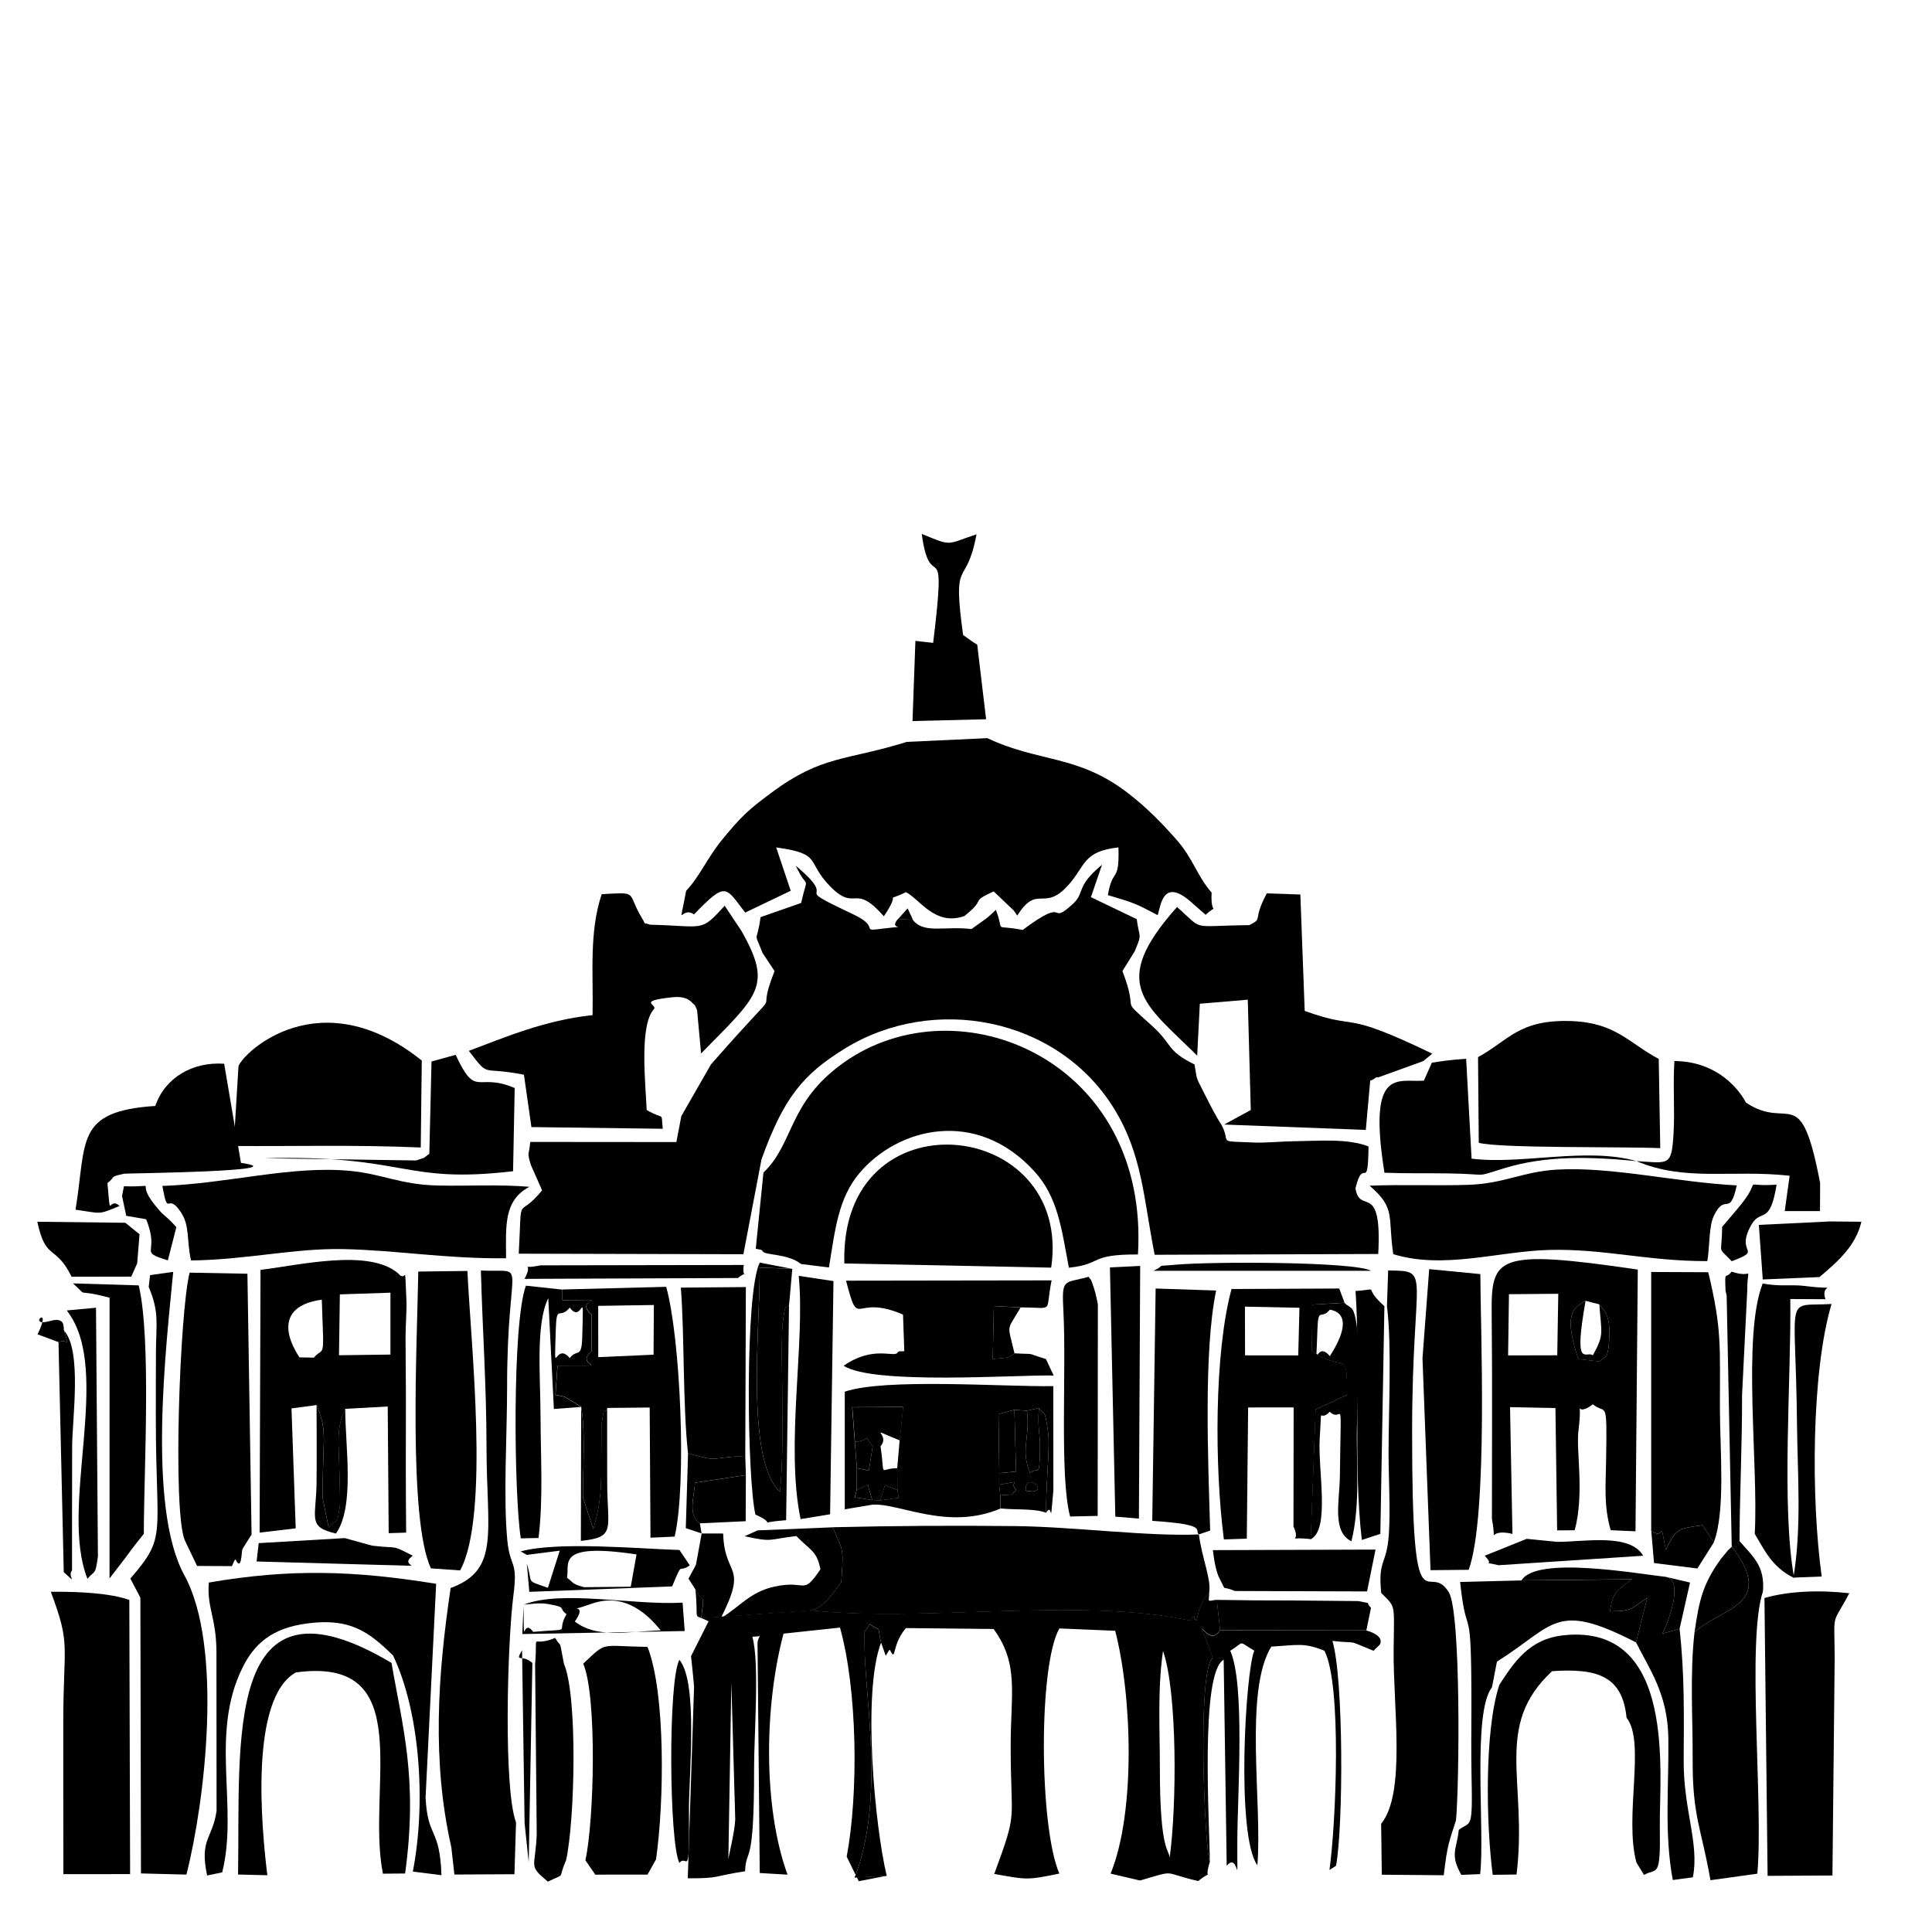 <!-- Generated by IcoMoon.io -->
<svg version="1.1" xmlns="http://www.w3.org/2000/svg" width="32" height="32" viewBox="0 0 32 32">
<title>cdmx-bellas-artes</title>
<path d="M16.551 24.399l0.278-0.026-0.027-1.022-0.264 0.072z"></path>
<path d="M17.208 23.32l-0.199 0.046c0.061 0.439-0.116 0.642 0.054 1.031 0.137-0.127 0.153 0.135 0.163-0.43 0.003-0.202-0.044-0.32-0.018-0.647z"></path>
<path d="M14.193 24.316l0.198 0.041 0.064-0.404c-0.272-0.309 0.143-0.131-0.296-0.068l0.034 0.43z"></path>
<path d="M14.577 24.852l0.308-0.042-0.020-0.131-0.208-0.082z"></path>
<path d="M16.568 24.768c0.267-0.033 0.145 0.029 0.261-0.089-0.142-0.144 0.174-0.162-0.281-0.088l0.019 0.177z"></path>
<path d="M14.447 24.846l-0.074-0.257-0.183 0.089-0.030 0.123z"></path>
<path d="M16.989 24.679c0.001 0.022 0.058 0.018 0.065 0.018 0.005 0.001 0.049 0.008 0.054 0.007 0.003-0.001 0.035-0.008 0.037-0.009 0.162-0.057-0.166-0.285-0.156-0.017z"></path>
<path d="M19.263 27.344c0.238 0.68 0.23 2.549 0.11 3.431-0.001-0.147-0.163-0.068-0.162-1.496 0-0.644-0.040-1.298 0.052-1.934zM12.064 30.791l0.056-3.308c-0.001-0.006-0.013-0.027-0.019-0.041l0.077 2.693c-0.006 0.198-0.118 0.643-0.113 0.656zM11.393 31.11c0.533 0.004 0.411-0.034 0.948-0.116 0.016-0.416 0.152-0.001 0.149-1.715-0.001-0.533 0.093-1.751-0.029-2.169l0.123-0.010c-0.013 0.038-0.034 0.050-0.037 0.114l0.037 3.809 0.46 0.027c-0.412-1.13-0.381-2.818-0.066-3.992l0.935-0.1c0.287 1.027 0.31 2.734 0.111 3.794l0.199 0.407 0.464-0.090-0.529 0.027c0.506-1.334 0.159-2.965 0.162-3.883 0.001-0.439-0.080 0.005 0.080-0.315 0.226 0.151 0.117-0.006 0.194 0.309l0.076 0.217c0.025-0.030 0.060-0.117 0.072-0.093 0.106 0.21 0.020-0.082 0.263-0.365l1.452 0.015c0.424 0.579 0.283 1.066 0.283 1.932 0 1.317 0.127 1.041-0.272 2.125 0.524 0.094 0.537 0.108 1.078-0.006-0.336-0.78-0.348-3.455 0.001-4.060l0.924 0.039c0.278 1.069 0.342 3.003-0.076 4.022l0.488 0.114c0.625-0.182 0.346-0.132 0.963 0.009 0.283-0.227 0.079 0.051 0.192-0.315-0.082-0.207-0.215-3.185 0.050-3.382-0.36-0.979-0.095-0.106 0.121-0.46l-0.054-0.502c-0.177 0.021-0.127 0.056-0.127-0.133-0.27 0.333-0.165 0.624-0.255 0.406-0.007-0.017-0.030 0.050-0.048 0.073-1.854-0.399-4.403 0.031-6.299-0.172l-1.811 0.128c0.048-0.456 0.052-0.198-0.097-0.475 0.059 0.585-0.065 0.382 0.218 0.531l-0.29 0.576c0 0.002 0.048 0.452 0.050 0.51l-0.104 3.165z"></path>
<path d="M8.863 27.576l0.027 2.799c-0.021 0.577-0.151 0.51 0.184 0.791 0.317-0.153 0.154-0.021 0.302-0.354 0.146-0.656 0.194-2.723-0.036-3.256-0.088-0.449-0.027-0.231-0.145-0.427-0.431 0.179-0.28-0.161-0.333 0.447z"></path>
<path d="M22.026 21.692c0.005 0.008 0.482 0.021 0 0.77-0.257-0.308-0.233 0.426-0.205-0.445 0.012-0.382 0.064-0.147 0.205-0.325zM21.71 25.494c0.326-0.163 0.115-1.151 0.149-1.673 0.041-0.62-0.029-0.239 0.166-0.438 0.223 0.216 0.184-0.432 0.168 1.053-0.005 0.427-0.135 0.936 0.191 1.092 0.154-0.625 0.074-1.293 0.092-1.939 0.009-0.332 0.024-0.633 0.020-0.968-0.001-0.049-0.002-0.487-0.003-0.494-0.061-0.559-0.108-0.427-0.226-0.549l-0.532 0.031-0.008 0.769c0.549 0.385 0.582-0.077 0.584 0.726l-0.522 0.242-0.081 2.148z"></path>
<path d="M14.159 23.886c0.439-0.064 0.023-0.242 0.296 0.068l-0.064 0.404-0.198-0.041-0.002 0.362 0.183-0.089 0.074 0.257 0.13 0.006 0.080-0.255 0.208 0.082-0.002-0.362c-0.319 0-0.198 0.188-0.28-0.364 0.183-0.207-0.281-0.338 0.32-0.096l0.057-0.553-0.844 0.005 0.044 0.578z"></path>
<path d="M26.49 21.604c0.033 0.483 0.086 0.491-0.107 0.844-0.112-0.084-0.326 0.258-0.121-0.901-0.272 0.133-0.329 0.323-0.121 0.964l0.363 0.041c0.061-0.124 0.131 0.048 0.152-0.417 0.017-0.383-0.111-0.445-0.166-0.53z"></path>
<path d="M16.803 22.415c-0.119-0.513-0.135-0.35 0.101-0.759l-0.443-0.023-0.018 0.877c0.305-0.033 0.224-0.001 0.36-0.094z"></path>
<path d="M27.098 27.203c0.222 0.446 0.525 0.853 0.535 1.587 0.011 0.779-0.071 1.586 0.074 2.349l0.332-0.045c0.111-0.555-0.157-1.113-0.152-1.937 0.004-0.763 0.016-1.419-0.068-2.178l-0.285 0.079c0.084-0.155 0.369-0.888 0.059-0.94-0.455-0.048-2.143-0.355-2.392 0.058l1.827-0.019c-0.255 0.205-0.301 0.175-0.364 0.531 0.397 0.001 0.358-0.062 0.619-0.222l-0.186 0.736z"></path>
<path d="M9.644 22.14c-0.010 0.38-0.086 0.19-0.207 0.355-0.254-0.304-0.259 0.434-0.231-0.482 0.013-0.422 0.064-0.149 0.231-0.355 0.22 0.3 0.232-0.448 0.207 0.481zM8.627 25.48l0.293-0.006c0.079-0.655 0.035-1.343 0.033-2.006-0.001-0.657-0.084-1.541 0.128-1.965l0.093 1.834 0.453-0.034-0.269-0.163c-0.023-0.011-0.119-0.028-0.159-0.034l0.034-0.484c1.045-0.004 0.239 0.033 0.566-0.242v-0.605c-0.341-0.289 0.468-0.241-0.484-0.241v-0.174l-0.604-0.065c-0.229 0.612-0.198 3.468-0.085 4.186z"></path>
<path d="M11.979 25.4l-0.357-0.001-0.095 0.518-0.123 0.231 0.115 0.18c0.149 0.277 0.145 0.018 0.097 0.475l1.811-0.128c0.211-0.048 0.337-0.245 0.507-0.466 0.046-0.636 0.021-0.5-0.14-0.912l-1.246 0.051-0.215 0.097c0.47 0.101 0.372 0.056 0.856-0.004 0.243 0.249 0.338 0.242 0.4 0.552-0.307 0.451-0.219 0.167-0.76 0.286-0.407 0.089-0.562 0.324-0.892 0.526 0.462-0.91 0.061-0.673 0.041-1.404z"></path>
<path d="M29.705 26.13l0.468-0.018c-0.178-1.293-0.171-3.39 0.163-4.514-0.795 0.049-0.594-0.239-0.572 1.993 0.009 0.835 0.079 1.72-0.060 2.54z"></path>
<path d="M8.689 21.182l3.533-0.014c0.203-0.159 0.061 0.059 0.097-0.216l-3.366 0.006c-0.391 0.081-0.096-0.089-0.265 0.224z"></path>
<path d="M28.066 27.040c0.395-0.403 1.379-0.432 0.619-1.422-0.022 0.021-0.053 0.048-0.066 0.062l-0.115 0.14c-0.301 0.415-0.361 0.688-0.438 1.22z"></path>
<path d="M14.687 31.070c-0.196-0.809-0.408-3.049-0.094-3.861-0.076-0.316 0.032-0.158-0.194-0.309-0.16 0.32-0.078-0.124-0.080 0.315-0.002 0.918 0.345 2.549-0.162 3.883l0.529-0.027z"></path>
<path d="M27.35 25.355l0.046 0.534 0.718 0.090 0.273-0.433-0.187-0.283c-0.423 0.058-0.431 0.055-0.609 0.405-0.117-0.58 0.013-0.135-0.24-0.312z"></path>
<path d="M11.621 25.399l-0.029-0.168c-0.199-0.128-0.1-0.424-0.080-0.673l0.842-0.126-0.010-0.318c-0.681 0.036-0.377 0.104-0.948-0.040l-0.037 1.237 0.263 0.088z"></path>
<path d="M19.106 21.048h3.602c-0.267-0.153-2.641-0.154-3.229-0.101-0.407 0.037-0.128-0.014-0.373 0.101z"></path>
<path d="M8.689 30.198l0.068 0.647 0.061-3.301c-0.174-0.158-0.296 0.010-0.171-0.212l0.042 2.867z"></path>
<path d="M20.038 30.844c0.001-0.587-0.168-3.133 0.23-3.354l0.050 3.414c0.213-0.263 0.172 0.54 0.176-0.415 0.001-0.732 0.132-2.594-0.117-3.147 0.251-0.157 0.115-0.167 0.398-0.002-0.147 0.344-0.305 3.065 0.051 3.555 0.084-1.020-0.226-2.883 0.231-3.622 0.439-0.026 0.543-0.069 0.88 0.069 0.291 0.558 0.19 2.872 0.083 3.631l0.109-0.070c0.121-0.653 0.127-3.102-0.060-3.724 0.482 0.052 0.19-0.034 0.682 0.163 0.034-0.042 0.105-0.094 0.112-0.119 0.048-0.153-0.232-0.216-0.233-0.217l-2.422-0.003c-0.216 0.354-0.48-0.519-0.121 0.46-0.265 0.198-0.132 3.175-0.050 3.382z"></path>
<path d="M15.121 15.235l-0.246-0.015c-0.19 0.207 0.267 0.095-0.245 0.16-0.421 0.053-0.021-0.010-0.496-0.235-1.147-0.542-0.163-0.142-0.954-0.806 0.208 0.445 0.207 0.099 0.089 0.617l-0.672 0.235c-0.063 0.467-0.121 0.199 0.034 0.594l0.198 0.299c-0.379 0.957 0.326-0.027-1.053 1.546l-0.491 0.856-0.082 0.43-2.421-0.002c-0.019 0.236-0.058 0.152 0.010 0.38l0.187 0.422c-0.427 0.522-0.329-0.028-0.387 1.049l3.721 0.009 0.3-1.572c0.369-1.026 0.689-1.408 1.381-1.835 1.462-0.901 3.508-0.523 4.447 0.977 0.484 0.773 0.499 1.514 0.684 2.439l3.703-0.013c0.066-1.228-0.308-0.637-0.377-1.087 0.13-0.55 0.206 0.099 0.216-0.694-0.344-0.135-0.794-0.092-1.249-0.086-0.163 0.002-0.478 0.027-0.613 0.022-0.691-0.030-0.398 0.022-0.576-0.298-0.090-0.136-0.193-0.34-0.265-0.483-0.163-0.329-0.13-0.22-0.179-0.513-0.478-0.237-0.35-0.323-0.712-0.648-0.561-0.505-0.19-0.139-0.482-0.899l0.202-0.325c0.132-0.314 0.077-0.204 0.035-0.535l-0.759-0.364 0.184-0.537c-0.447 0.369-0.274 0.46-0.486 0.652-0.423 0.383-0.042-0.16-0.828 0.428-0.512-0.101-0.289 0.071-0.444-0.332-0.026 0.024-0.060 0.057-0.079 0.073s-0.059 0.053-0.080 0.069l-0.245 0.175c-0.455-0.054-0.789 0.085-0.973-0.154z"></path>
<path d="M11.365 14.754c-0.132 0.706-0.098 0.237 0.13 0.391 0.537-0.554 0.517-0.458 0.848-0.030l0.754-0.361-0.241-0.718c0.775 0.107 0.486 0.229 0.894 0.645 0.432 0.44 0.39-0.076 0.889 0.496 0.327-0.483-0.048-0.2 0.367-0.4 0.226 0.115 0.484 0.569 0.968 0.395 0.396-0.317 0.062-0.21 0.484-0.408l0.331 0.315c0.015 0.018 0.039 0.058 0.060 0.086 0.336-0.535 0.436-0.049 0.845-0.504 0.287-0.32 0.239-0.561 0.831-0.625 0.018 0.607-0.097 0.321-0.175 0.79 0.442 0.131 0.453 0.135 0.825 0.332 0.051-0.164 0.088-0.607 0.525-0.242l0.269 0.236c0.232-0.211 0.078 0.054 0.099-0.368-0.242-0.276-0.307-0.568-0.584-0.879-0.247-0.278-0.48-0.521-0.803-0.77-0.831-0.64-1.469-0.503-2.327-0.909l-1.335 0.062c-1.003 0.314-1.399 0.215-2.241 0.841-0.386 0.287-0.493 0.386-0.807 0.766-0.258 0.313-0.378 0.617-0.604 0.857z"></path>
<path d="M12.645 19.421l-0.127 1.261c0.052 0.018 0.097 0.006 0.116 0.045 0.030 0.066 0.414 0.033 0.634 0.209l0.462 0.057c0.103-0.632 0.155-1.146 0.504-1.561 0.628-0.748 1.932-1.093 2.9-0.029 0.389 0.427 0.448 0.948 0.57 1.594 0.569-0.059 0.318-0.223 1.144-0.219 0.195-3.221-2.974-4.528-4.873-3.178-0.927 0.659-0.813 1.324-1.329 1.821z"></path>
<path d="M20.694 15.323c-1.009 0.011-0.739 0.103-1.199-0.3-1.144 1.284-0.529 1.603 0.334 2.462l0.044-0.86 0.794-0.067 0.050 1.827-0.442 0.241 2.347 0.089 0.073-0.816c0.066-0.016 0.107-0.078 0.124-0.051l0.755-0.273 0.149-0.123c-1.549-0.747-1.171-0.369-2.113-0.708l-0.072-1.928-0.556-0.019c-0.251 0.472-0.047 0.4-0.288 0.526z"></path>
<path d="M13.427 26.674c1.896 0.203 4.445-0.227 6.299 0.172 0.018-0.023 0.041-0.090 0.048-0.073 0.090 0.218-0.015-0.073 0.255-0.406 0.031-0.22-0.117-0.546-0.172-0.952-0.84 0.037-2.081-0.128-3.036-0.138-1.008-0.011-2.021-0.005-3.027 0.019 0.161 0.412 0.186 0.277 0.14 0.912-0.17 0.221-0.296 0.418-0.507 0.466z"></path>
<path d="M7.765 17.405c0.357 0.463 0.177 0.249 0.913 0.396l0.124 0.867 2.176 0.028c-0.036-0.303 0.046-0.129-0.267-0.311-0.017-0.425-0.128-1.409 0.124-1.675 0.044-0.076-0.282-0.129 0.297-0.192 0.277-0.030 0.321 0.095 0.374 0.127 0.013 0.029 0.033 0.065 0.040 0.087l0.066 0.717c0.942-0.963 1.194-1.107 0.668-2.031l-0.277-0.416c-0.408 0.446-0.32 0.336-1.233 0.314-0.301-0.102 0.029 0.164-0.135-0.106-0.269-0.444-0.037-0.431-0.669-0.4-0.21 0.626-0.138 1.313-0.151 2.003-0.807 0.088-1.453 0.37-2.049 0.592z"></path>
<path d="M22.975 21.652c0.078 0.66 0.024 1.701 0.024 2.421 0 0.41 0.032 0.941 0.005 1.335-0.035 0.527-0.183 0.404-0.127 0.976 0.25 0.253 0.212 0.153 0.206 0.959-0.008 0.933 0.206 2.363-0.207 2.864l0.011 0.844 1.026 0.009c0.064-0.543 0.091-0.548 0.203-0.912 0.055-0.582 0.085-3.439-0.119-3.774-0.35-0.577-0.61 0.802-0.608-2.663 0.002-2.687 0.338-2.658-0.397-2.668l-0.020 0.609z"></path>
<path d="M7.477 30.61l0.049 0.438 0.995-0.005 0.026-0.86c-0.21-0.555-0.144-2.986-0.043-3.76 0.078-0.594-0.056-0.443-0.101-0.908-0.069-0.706-0.003-1.784-0.004-2.531-0.001-2.217 0.377-1.901-0.434-1.94 0.026 0.971 0.092 1.896 0.093 2.908 0.002 1.439 0.229 2.045-0.594 2.351-0.214 1.441-0.313 2.872 0.014 4.305z"></path>
<path d="M22.685 19.639c0.441 0.379 0.297 0.505 0.392 1.134 0.834 0.256 1.737-0.047 2.576-0.070 0.903-0.025 1.641 0.188 2.626 0.185 0.040-0.237 0.024-0.578 0.108-0.751 0.192-0.397 0.261 0.039 0.379-0.503-1.020-0.054-2.079-0.315-2.987-0.261-0.553 0.033-0.868 0.23-1.447 0.251-0.544 0.019-1.094-0.008-1.647 0.015z"></path>
<path d="M2.689 19.643c0.103 0.562 0.073 0.069 0.316 0.449 0.141 0.222 0.084 0.453 0.159 0.785 0.913-0.010 1.722-0.206 2.524-0.188 0.908 0.020 1.681 0.161 2.694 0.152-0.001-0.535-0.045-0.952 0.386-1.184-0.515-0.042-1-0.010-1.511-0.021-0.625-0.013-0.923-0.192-1.463-0.243-0.976-0.090-2.019 0.211-3.104 0.25z"></path>
<path d="M26.262 21.546l0.228 0.058c0.055 0.085 0.182 0.147 0.166 0.53-0.021 0.465-0.090 0.294-0.152 0.417l-0.363-0.041c-0.208-0.641-0.151-0.83 0.121-0.964zM24.992 21.436l0.818-0.007-0.017 1.019-0.814 0.002 0.014-1.014zM25.051 25.408l-0.040-2.101 0.752 0.015 0.028 2.026 0.291-0.002c0.164-0.612 0.021-1.309 0.062-1.647 0.080-0.661-0.1-0.18 0.239-0.439 0.222 0.183 0.236-0.136 0.219 0.933-0.007 0.428-0.039 0.748 0.076 1.152l0.411 0.018 0.038-4.335c-2.351-0.344-2.429-0.214-2.42 0.74 0.012 1.13 0.003 2.263 0.004 3.393 0.093 0.484-0.109 0.136 0.34 0.245z"></path>
<path d="M4.959 22.482c-0.308-0.475-0.257-0.87 0.371-0.955l0.017 0.489c0.022 0.476-0.025 0.313-0.147 0.471l-0.242-0.005zM5.63 21.439l0.837-0.028v1.025l-0.852 0.011 0.014-1.008zM4.898 25.315l-0.070-1.987 0.416-0.056c0.167 0.389 0.114 0.558 0.107 1.045-0.002 0.146-0.013 0.353-0.007 0.492l0.1 0.492c0.164-0.185 0.136-0.017 0.187-0.373 0.008-0.057-0.009-0.518-0.011-0.612-0.009-0.429-0.054-0.659 0.099-0.981l0.703-0.039 0.016 2.098 0.289-0.009c-0.007-0.729-0.006-1.444-0.004-2.158 0.001-0.364-0.006-0.727-0.006-1.090 0-0.187 0.023-0.446 0.014-0.616-0.034-0.681 0.014-0.249-0.139-0.432-0.484-0.413-1.64-0.132-2.277-0.056l-0.015 4.352 0.598-0.071z"></path>
<path d="M2.463 21.315c0.176 0.421 0.124 0.59 0.12 1.065-0.003 0.363-0.001 0.726-0.002 1.089-0.001 1.996 0.194 1.964-0.422 2.677l0.166 0.316 0.010 4.568 0.753 0.019c0.312-1.232 0.609-3.785-0.035-4.959-0.62-1.13-0.298-3.827-0.184-5.024l-0.383 0.054-0.023 0.195z"></path>
<path d="M3.431 31.064l0.249-0.052c0.272-1.078-0.212-2.287 0.338-3.393 0.19-0.382 0.476-0.657 1.088-0.732 0.679-0.085 0.99 0.125 1.404 0.533 0.432 0.9 0.557 2.393 0.328 3.579l0.474 0.060c-0.027-0.802-0.23-0.6-0.263-1.29l0.175-3.536c-1.332-0.216-2.397-0.257-3.765-0.021-0.034 0.409 0.119 0.578 0.126 1.126l0.002 2.654c-0.064 0.463-0.287 0.463-0.156 1.073z"></path>
<path d="M28.685 25.618c0.761 0.99-0.223 1.019-0.619 1.422-0.078 0.695-0.027 1.416-0.030 2.117-0.005 0.935 0.151 1.149 0.294 1.985l0.777-0.108c0.104-1.161-0.182-3.848 0.093-4.676 0.034-0.42-0.162-0.572-0.388-0.832 0.003-0.798 0.044-1.603 0.042-2.421l0.086-1.731c-0.001-0.458 0.119-0.18-0.258-0.312-0.107 0.14-0.115-0.043-0.102 0.309 0.001 0.028 0.016 0.062 0.019 0.092l0.084 4.154z"></path>
<path d="M13.985 20.927l3.426 0.069c0.365-2.496-3.508-2.905-3.426-0.069z"></path>
<path d="M3.87 18.981c1.087 0.007 1.974-0.022 3.099 0.025l0.017-1.44c-1.684-1.347-2.956-0.137-3.036 0.093l-0.080 1.323z"></path>
<path d="M24.481 17.509l0.012 1.419c0.327 0.094 2.441 0.062 3.006 0.089l-0.025-1.478c-0.491-0.259-0.712-0.602-1.451-0.627-0.87-0.029-1.037 0.324-1.542 0.597z"></path>
<path d="M4.167 25.421l-0.069-4.324-0.957-0.018c-0.162 0.622-0.285 3.947-0.080 4.434l0.203 0.424 0.577 0.003c0.022-0.048 0.052-0.127 0.062-0.107 0.102 0.206 0.096-0.147 0.113-0.174 0.014-0.022 0.036-0.062 0.050-0.084 0.013-0.021 0.040-0.061 0.050-0.078s0.032-0.052 0.050-0.076z"></path>
<path d="M29.225 26.468l0.052 4.602 1.074-0.006 0.037-3.603c-0.005-0.805-0.055-0.508 0.242-1.072-0.501-0.057-1.007-0.035-1.405 0.079z"></path>
<path d="M2.142 26.5c-0.312-0.111-0.82-0.14-1.3-0.135 0.336 0.904 0.206 0.833 0.206 2.187 0 0.83 0 1.66 0.002 2.49l1.105-0.001-0.013-4.541z"></path>
<path d="M27.35 25.355c0.253 0.177 0.123-0.267 0.24 0.312 0.179-0.35 0.186-0.346 0.609-0.405l0.187 0.283c0.195-0.51 0.103-1.527 0.101-2.198-0.002-1.043 0.038-1.317-0.193-2.275l-0.945-0.004v4.287z"></path>
<path d="M14.19 24.678l0.002-0.362-0.034-0.43-0.044-0.578 0.844-0.005-0.057 0.553-0.040 0.46 0.002 0.362 0.020 0.131-0.308 0.042-0.13-0.006-0.287-0.044 0.030-0.123zM16.571 24.985l-0.003-0.217-0.019-0.177 0.002-0.192-0.013-0.976 0.264-0.072 0.207 0.015 0.199-0.046c0.099 0.148 0.087-0.031 0.149 0.382 0.022 0.147 0.007 0.345 0.002 0.491-0.014 0.317-0.034 0.535-0.031 0.861 0.115-0.195 0.055 0.332 0.119-0.366l-0.001-1.729c-0.832 0.012-2.791-0.136-3.454 0.092v1.948l0.459-0.077c0.445-0.030 1.243 0.436 2.12 0.064z"></path>
<path d="M7.137 25.977l0.484 0.034c0.496-0.909 0.172-3.801 0.121-4.96l-0.814 0.010c-0.019 1.185-0.169 4.105 0.209 4.916z"></path>
<path d="M20.62 21.642l0.903 0.019-0.020 0.789-0.881-0.001-0.002-0.807zM20.269 25.498l0.382-0.013 0.022-2.173 0.754-0.001-0.003 1.972c0.145 0.304-0.176 0.157 0.287 0.21l0.081-2.148 0.522-0.242c-0.002-0.803-0.035-0.341-0.584-0.726l0.008-0.769 0.532-0.031-0.088-0.235-1.784 0.008c-0.288 1.064-0.281 2.95-0.127 4.146z"></path>
<path d="M23.561 22.499l0.133 3.508 0.632-0.006c0.328-0.901 0.193-4.113 0.193-4.898l-0.847-0.082-0.111 1.477z"></path>
<path d="M9.66 27.556c0.23 0.533 0.182 2.6 0.036 3.256l0.164 0.238 0.865-0.001 0.141-0.252c0.136-0.954 0.159-2.755-0.141-3.519-0.808-0.013-0.66-0.099-1.066 0.278z"></path>
<path d="M24.832 27.911c-0.245 0.751-0.219 2.291-0.108 3.142l0.395-0.005c0.187-1.541-0.392-2.46 0.589-3.368 0.762-0.053 1.165 0.089 1.233 0.771 0.32 0.4-0.044 1.643 0.164 2.399l0.125 0.205c0.218-0.126 0.275 0.082 0.262-0.808-0.013-0.834 0.291-3.358-1.59-3.162-0.577 0.060-0.823 0.446-1.070 0.824z"></path>
<path d="M4.428 31.060c-0.1-0.81-0.294-2.927 0.471-3.359 2.038-0.28 1.163 1.91 1.443 3.333l0.368-0.003c0.216-1.576-0.046-2.437-0.225-3.488-2.793-1.66-2.505 1.294-2.542 3.505l0.485 0.012z"></path>
<path d="M9.909 21.629l0.921-0.014-0.005 0.823-0.916 0.041-0.001-0.85zM9.627 23.303c0.051 0.287 0.041 0.659 0.037 1.013-0.001 0.119-0.015 0.391-0.007 0.492l0.171 0.519c0.097-0.342 0.135-0.593 0.131-1.011l0.003-0.722c0.062-0.387 0.022-0.117 0.097-0.274l0.702-0.007 0.013 2.156 0.4-0.018c0.203-0.861 0.096-3.3-0.14-4.137l-1.717 0.044v0.174c0.952 0 0.143-0.048 0.484 0.241v0.605c-0.327 0.275 0.479 0.238-0.566 0.242l-0.034 0.484c0.040 0.006 0.136 0.023 0.159 0.034l0.269 0.163z"></path>
<path d="M16.803 22.415c-0.136 0.093-0.055 0.061-0.36 0.094l0.018-0.877 0.443 0.023c0.577-0.001 0.399 0.111 0.514-0.448l-3.405 0.005c0.225 0.853 0.112 0.2 0.944 0.562l0.021 0.605c-0.044 0.010-0.093-0.013-0.113 0.025-0.049 0.089-0.4-0.126-0.891 0.217 0.489 0.322 2.878 0.147 3.478 0.162l-0.128-0.273c-0.377-0.116-0.129-0.072-0.522-0.095z"></path>
<path d="M1.98 19.974c-0.192-0.173-0.143 0.286-0.2-0.379 0.146-0.109 0.011-0.096 0.276-0.155 0.025-0.006 2.916-0.037 1.935-0.179l-0.278-1.642c-0.526-0.036-0.98 0.231-1.141 0.699-1.332 0.087-1.135 0.579-1.321 1.718 0.451 0.064 0.36 0.089 0.729-0.061z"></path>
<path d="M19.856 25.415l0.188-0.064c-0.034-1.161-0.11-2.974 0.099-3.976l-1.002-0.033-0.056 3.848c0.94 0.062 0.691 0.155 0.771 0.224z"></path>
<path d="M24.162 30.308c-0.032 0.325-0.153 0.399 0.042 0.746l0.312-0.013c0.082-0.723-0.136-2.669 0.196-3.095l0.082-0.424c0.968-0.609 0.96-1.008 2.303-0.319l0.186-0.736c-0.261 0.16-0.222 0.223-0.619 0.222 0.064-0.357 0.109-0.326 0.364-0.531l-1.827 0.019-1.017 0.025c0.114 1.080 0.19 0.152 0.187 2.109-0.001 0.364-0.005 0.725 0.002 1.089 0.021 0.95-0.013 0.751-0.211 0.909z"></path>
<path d="M27.105 19.232c0.817 0.345 1.577 0.136 2.537 0.242l-0.081 0.585h0.584l0.002-0.464c-0.326-1.711-0.508-0.852-1.228-1.332-0.001-0.001-0.324-0.683-1.186-0.689-0.025 0.411 0.008 0.802-0.013 1.184-0.032 0.568-0.072 0.505-0.614 0.474z"></path>
<path d="M11.396 24.074c0.571 0.143 0.267 0.076 0.948 0.040l0.010-2.796-1.077 0.009c0.061 0.776 0.031 1.96 0.119 2.748z"></path>
<path d="M29.717 26.136c-0.216-1.173-0.047-3.308-0.064-4.62l0.583 0.003c-0.104-0.288 0.298-0.14-0.33-0.218-0.258-0.032-0.391 0.014-0.711-0.041-0.34 0.868-0.067 3.016-0.131 4.145 0.15 0.248 0.286 0.559 0.653 0.731z"></path>
<path d="M2.299 21.29l-1.090-0.033c0.292 0.259-0.030 0.070 0.606 0.237l-0.001 4.65 0.263-0.342c0.144-0.198 0.172-0.23 0.305-0.397 0.002-1.071 0.125-3.223-0.084-4.115z"></path>
<path d="M23.717 17.6l-0.133 0.299c-0.424 0.034-0.937-0.249-0.653 1.525 0.349 0.014 0.687 0.006 1.035 0.011 0.762 0.010 0.409 0.077 0.96-0.089 0.679-0.206 1.404-0.191 2.18-0.114-0.83-0.237-1.897 0.062-2.732-0.041l-0.090-1.654c-0.256 0.015-0.425 0.043-0.566 0.064z"></path>
<path d="M6.895 19.221l-2.521-0.037c2.358-0.061 2.29 0.431 4.124 0.215l0.027-1.378c-0.629-0.27-0.635 0.19-0.978-0.55l-0.4 0.111-0.036 1.529c-0.144 0.101-0.014 0.038-0.216 0.109z"></path>
<path d="M15.162 10.615l-0.048 1.328 1.219-0.030-0.147-1.235c-0.015-0.010-0.059-0.037-0.076-0.048l-0.158-0.113c-0.186-1.342 0.051-0.744 0.222-1.667-0.507 0.166-0.39 0.207-0.907-0.007 0.144 1.075 0.426-0.139 0.189 1.805l-0.296-0.033z"></path>
<path d="M13.26 25.161l0.489-0.080 0.056-3.862-0.576-0.087c0.111 1.091-0.222 2.811 0.031 4.028z"></path>
<path d="M17.723 25.118l0.458-0.010 0.003-3.504c-0.007-0.040-0.033-0.158-0.043-0.195-0.080-0.276-0.080-0.203-0.109-0.261-0.413 0.114-0.448 0.010-0.419 0.561 0.053 1.013-0.066 2.741 0.111 3.408z"></path>
<path d="M18.473 25.12l0.391 0.033 0.021-4.185-0.501 0.024z"></path>
<path d="M22.783 25.666l-2.694 0.009c0.019 0.164 0.054 0.365 0.109 0.467 0.132 0.247 0.008 0.104 0.254 0.21l2.191 0.007 0.14-0.693z"></path>
<path d="M22.557 25.506l0.306-0.101 0.067-3.771c-0.39-0.345-0.032-0.281-0.478-0.251 0.084 1.227-0.042 2.891 0.104 4.123z"></path>
<path d="M13.070 21.611l0.053-0.594-0.54-0.022c0.013 0.911-0.246 3.181 0.336 3.714 0.055-0.537 0.038-1.062 0.038-1.603 0-0.28-0.010-0.576-0.006-0.853 0.002-0.095 0.003-0.269 0.015-0.357 0.059-0.414 0.044-0.162 0.104-0.284z"></path>
<path d="M29.196 21.192l0.94-0.040c0.294-0.247 0.605-0.519 0.694-0.916l-0.521-0.005-1.177 0.057 0.065 0.904z"></path>
<path d="M2.272 20.926l0.039-0.483-0.235-0.19-1.458-0.017c0.141 0.66 0.299 0.365 0.568 0.911l0.988-0.002 0.098-0.219z"></path>
<path d="M20.209 27.002l2.422 0.003 0.077-0.375c-0.119-0.116 0.056-0.054-0.211-0.111l-1.077-0.010c-0.422 0.001-0.847-0.003-1.266-0.010l0.054 0.502z"></path>
<path d="M1.106 21.704l0.021 0.030c0.734 0.992-0.152 3.233 0.322 4.416 0.125-0.152 0.129-0.044 0.173-0.374l-0.032-4.116-0.484 0.045z"></path>
<path d="M11.253 27.492c-0.188 0.334-0.172 3.024 0 3.365 0.126-0.166 0.169 0.342 0.158-0.852-0.005-0.578 0.158-2.136-0.158-2.513z"></path>
<path d="M5.71 25.476l-1.425 0.083-0.035 0.304 2.048 0.057c0.933 0.019 0.258 0.048 0.539-0.152-0.371-0.192-0.222-0.113-0.673-0.167l-0.453-0.125z"></path>
<path d="M25.793 25.538l-0.506-0.050-0.696 0.28c0.195 0.198-0.104 0.077 0.229 0.157l2.396-0.157c-0.219-0.379-0.98-0.229-1.423-0.23z"></path>
<path d="M11.592 25.231l0.759-0.035 0.003-0.763-0.842 0.126c-0.019 0.249-0.119 0.545 0.080 0.673z"></path>
<path d="M28.524 20.321c-0.004 0.494-0.088 0.305 0.159 0.569 0.545-0.207 0.038-0.105 0.329-0.61 0.155-0.267 0.304 0.026 0.414-0.658-0.663 0.043-0.164-0.163-0.659 0.413l-0.243 0.286z"></path>
<path d="M2.022 19.812l0.069 0.326 0.329 0.056c0.239 0.586-0.149 0.522 0.36 0.682l0.141-0.551c-0.216-0.239-0.178-0.141-0.366-0.379-0.329-0.415 0.116-0.277-0.502-0.298l-0.032 0.163z"></path>
<path d="M27.819 26.979l0.173-0.767-0.399-0.094c0.31 0.052 0.025 0.785-0.059 0.94l0.285-0.079z"></path>
<path d="M0.969 22.23c0.163-0.070 0.179 0.131 0.093-0.189-0.018-0.033 0.038-0.237-0.226-0.163-0.43 0.121 0.053-0.322-0.214 0.223l0.346 0.128z"></path>
<path d="M12.512 25.086c0.405 0.179-0.049 0.135 0.509 0.093l0.048-3.568c-0.060 0.122-0.045-0.13-0.104 0.284-0.013 0.089-0.014 0.262-0.015 0.357-0.005 0.277 0.006 0.573 0.006 0.853 0 0.541 0.017 1.066-0.038 1.603-0.582-0.533-0.322-2.803-0.336-3.714l0.54 0.022-0.538-0.103c-0.248 0.49-0.212 3.557-0.072 4.173z"></path>
<path d="M10.447 26.281l-0.771 0.008c-0.214-0.055-0.179-0.082-0.285-0.157 0.050-0.232-0.198-0.588 1.152-0.386l-0.096 0.535zM8.725 25.754l0.546-0.070-0.196 0.615c-0.385-0.136-0.24-0.054-0.349-0.4l0.041 0.467 2.366-0.090c0.185-0.449 0.095-0.206 0.292-0.349l-0.171-0.254c-0.695-0.023-2.024-0.144-2.63 0.023l0.102 0.058z"></path>
<path d="M16.989 24.679c-0.010-0.267 0.318-0.040 0.156 0.017-0.002 0.001-0.033 0.008-0.037 0.009-0.005 0.001-0.049-0.007-0.054-0.007-0.007 0-0.064 0.004-0.065-0.018zM16.551 24.399l-0.002 0.192c0.455-0.074 0.139-0.056 0.281 0.088-0.116 0.117 0.006 0.056-0.261 0.089l0.003 0.217c0.278 0.026 0.545-0.003 0.756 0.070-0.003-0.326 0.017-0.544 0.031-0.861 0.006-0.146 0.020-0.345-0.002-0.491-0.062-0.413-0.050-0.234-0.149-0.382-0.026 0.328 0.021 0.446 0.018 0.647-0.010 0.565-0.025 0.303-0.163 0.43-0.17-0.389 0.006-0.592-0.054-1.031l-0.207-0.015 0.027 1.022-0.278 0.026z"></path>
<path d="M0.969 22.23l0.087 3.809c0.259 0.234 0.050 0.070 0.137-0.028 0.001-0.686-0.001-1.372 0.002-2.058 0.002-0.452 0.165-1.581-0.133-1.912 0.085 0.32 0.069 0.119-0.093 0.189z"></path>
<path d="M10.944 27.003c-0.598 0.029-1.072 0.128-1.423-0.146 0.258-0.361-0.246-0.109 0.278-0.294 0.577-0.204 0.962 0.22 1.145 0.44zM8.673 26.577c0.149-0.009 0.254-0.035 0.405-0.009 0.323 0.056 0.163 0.061 0.305 0.168-0.194 0.334 0.151 0.23-0.552 0.293-0.186-0.263-0.148 0.384-0.159-0.452zM8.673 26.577l-0.022 0.488 2.69-0.050-0.035-0.47c-0.838 0.046-1.989-0.216-2.633 0.033z"></path>
<path d="M5.718 23.334c-0.153 0.322-0.108 0.552-0.099 0.981 0.002 0.095 0.019 0.555 0.011 0.612-0.051 0.356-0.023 0.188-0.187 0.373l-0.1-0.492c-0.005-0.139 0.006-0.346 0.007-0.492 0.007-0.486 0.060-0.655-0.107-1.045 0.001 0.43 0.005 0.86 0 1.289-0.007 0.592-0.156 0.729 0.321 0.84 0.317-0.445 0.153-1.459 0.154-2.066z"></path>
<path d="M10.058 23.32c-0.075 0.157-0.036-0.113-0.097 0.274l-0.003 0.722c0.004 0.418-0.034 0.669-0.131 1.011l-0.171-0.519c-0.008-0.101 0.006-0.373 0.007-0.492 0.004-0.354 0.014-0.726-0.037-1.013l-0.005 2.219c0.591-0.061 0.437-0.196 0.436-0.963 0-0.413-0.002-0.826-0.001-1.239z"></path>
<path d="M14.876 15.221l0.246 0.015-0.089-0.191z"></path>
</svg>
